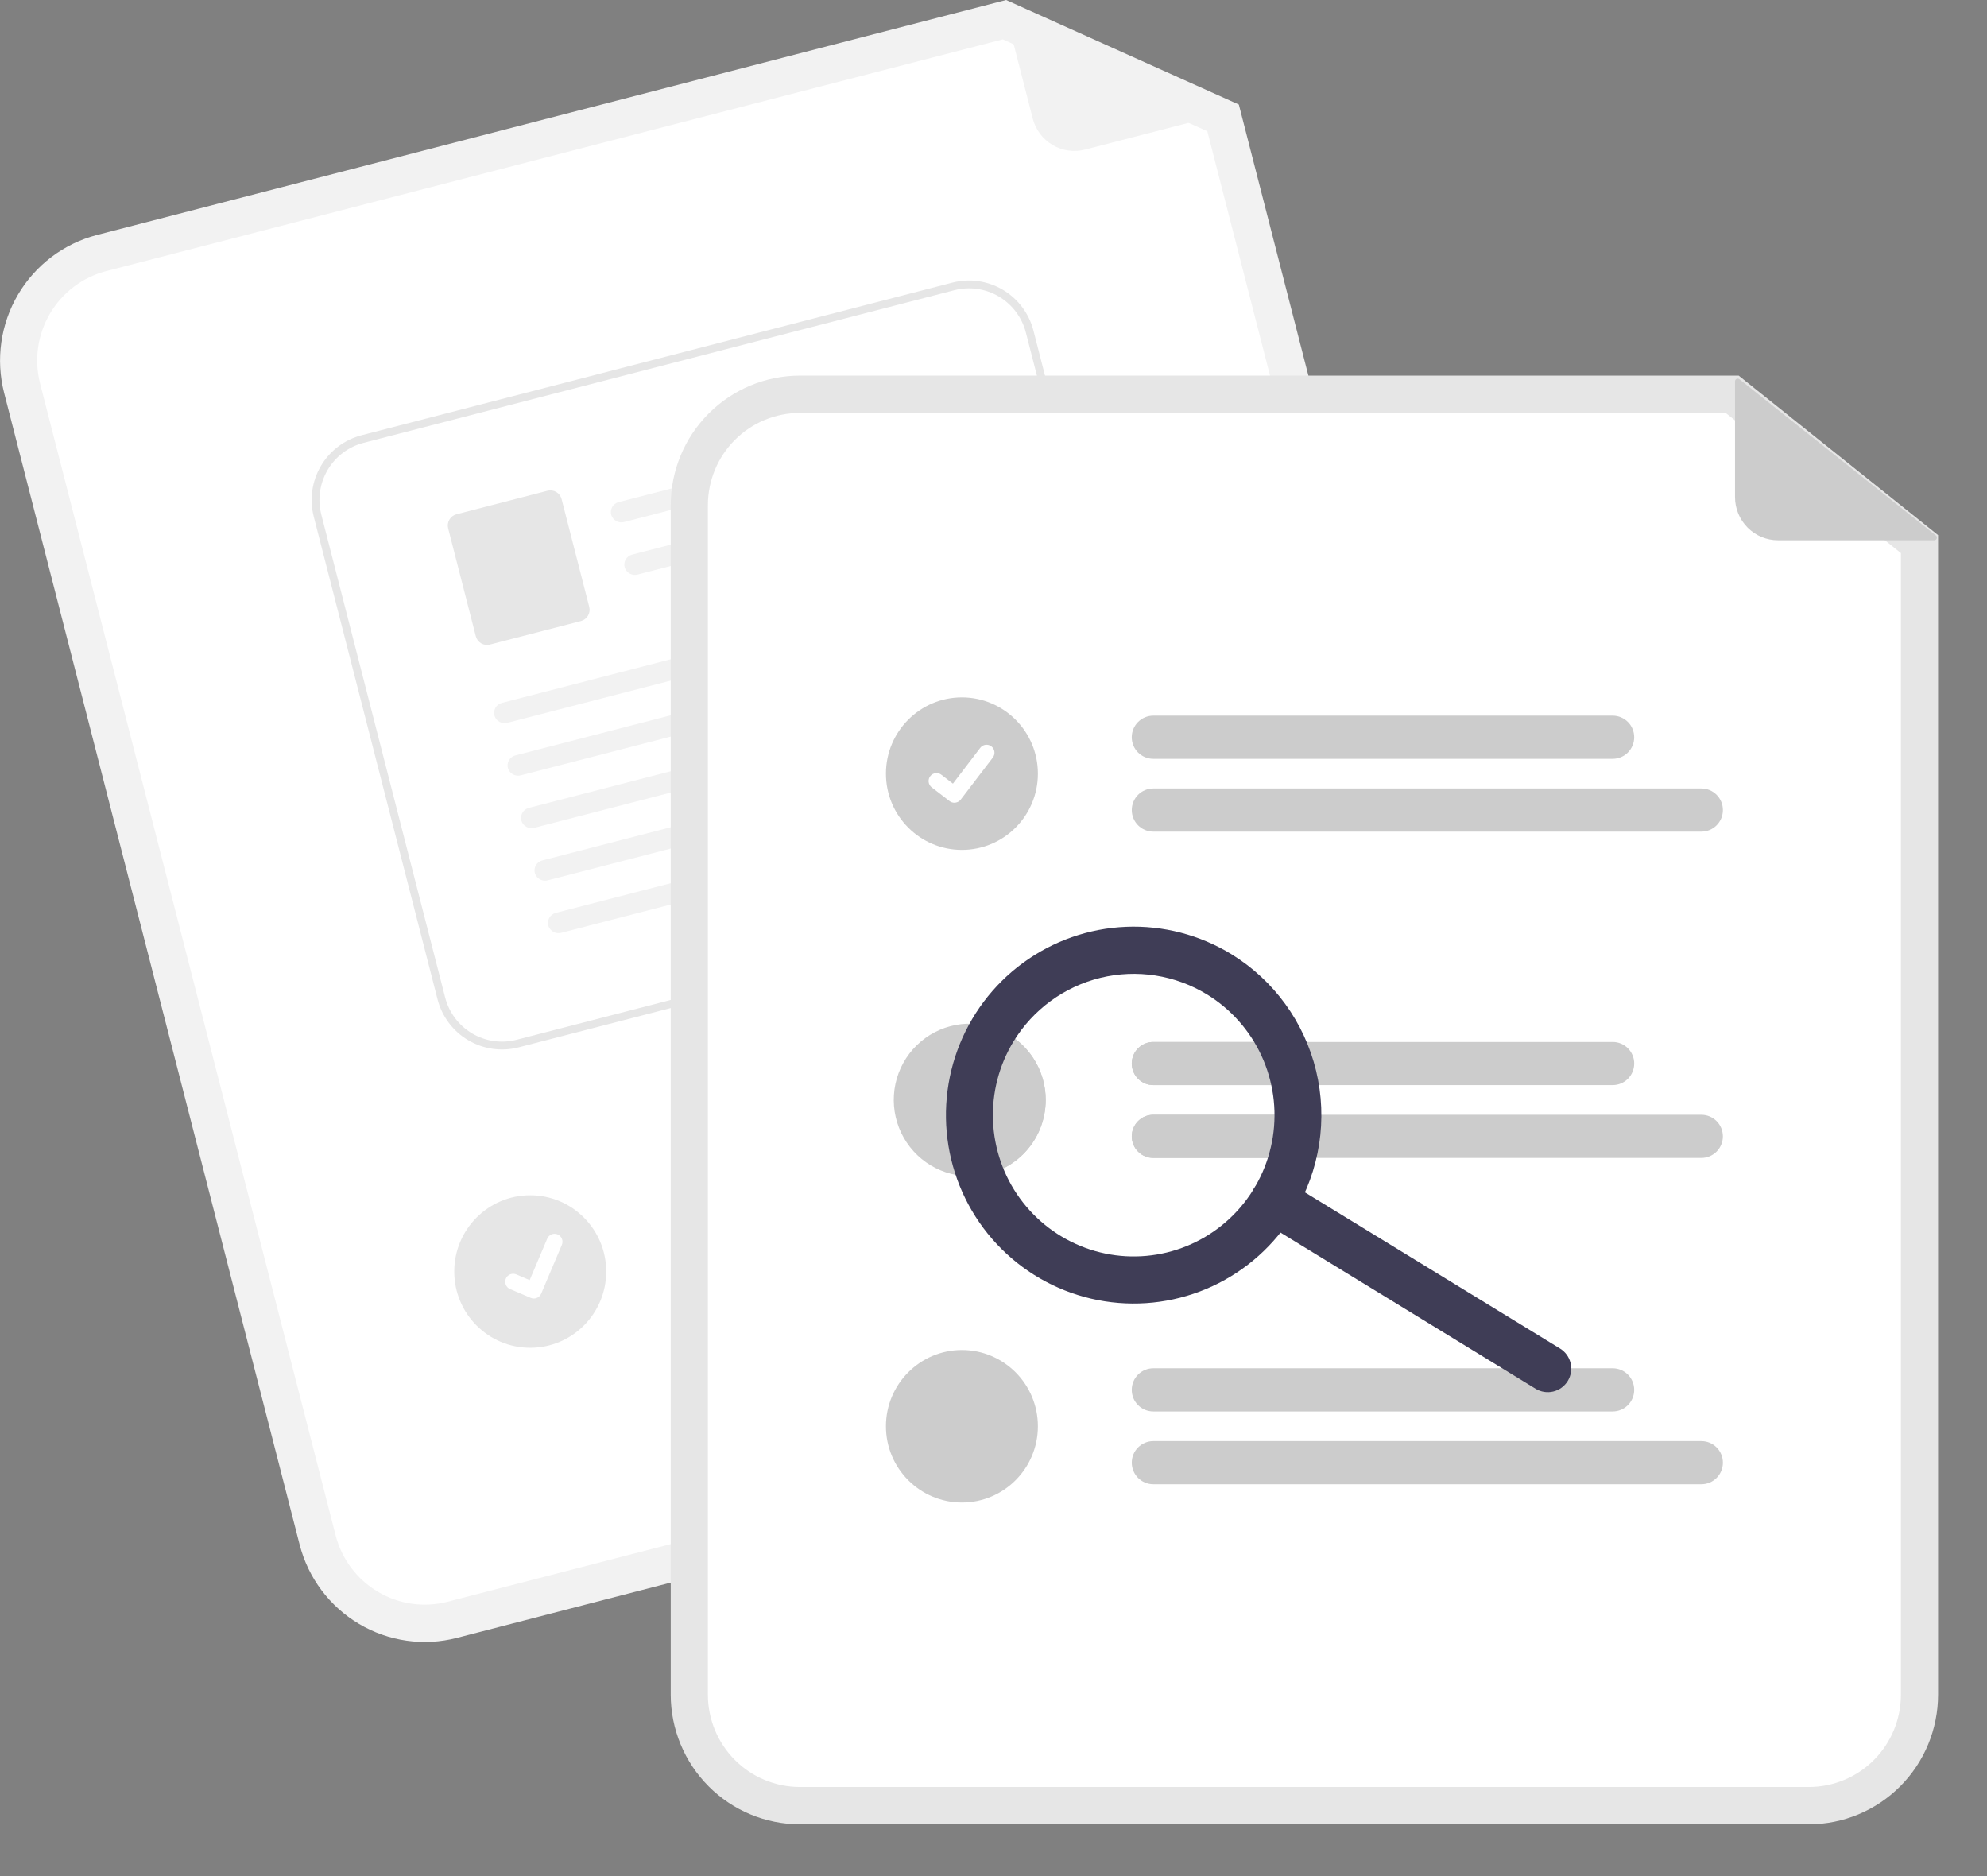 <svg xmlns="http://www.w3.org/2000/svg" width="197" height="186" viewBox="0 0 197 186" fill="none">
  <rect x="0" y="0" width="197" height="186" fill="#808080" stroke="none"/>
  <path d="M142.187 137.325L45.294 162.364C42.007 163.209 38.52 162.712 35.599 160.981C32.677 159.249 30.559 156.426 29.709 153.129L0.406 38.935C-0.436 35.636 0.059 32.137 1.784 29.205C3.509 26.273 6.323 24.148 9.608 23.295L99.751 1.52588e-05L122.824 10.365L151.389 121.685C152.232 124.983 151.736 128.482 150.011 131.414C148.286 134.346 145.472 136.472 142.187 137.325Z" fill="#F2F2F2"/>
  <path d="M10.527 26.875C8.187 27.483 6.184 28.996 4.955 31.084C3.727 33.172 3.374 35.664 3.974 38.013L33.277 152.207C33.882 154.555 35.39 156.566 37.471 157.798C39.551 159.031 42.034 159.385 44.375 158.783L141.269 133.744C143.608 133.137 145.611 131.623 146.84 129.535C148.068 127.447 148.421 124.956 147.821 122.607L119.699 13.012L99.422 3.903L10.527 26.875Z" fill="white"/>
  <path d="M122.578 10.954L107.582 14.829C106.487 15.112 105.325 14.947 104.352 14.37C103.379 13.794 102.673 12.852 102.391 11.754L99.539 0.639C99.527 0.591 99.528 0.539 99.543 0.492C99.559 0.444 99.587 0.401 99.625 0.369C99.663 0.336 99.71 0.315 99.76 0.308C99.809 0.301 99.86 0.308 99.906 0.328L122.619 10.451C122.67 10.474 122.712 10.511 122.74 10.559C122.769 10.607 122.781 10.662 122.777 10.718C122.772 10.773 122.75 10.825 122.715 10.868C122.679 10.91 122.631 10.941 122.578 10.954Z" fill="#F2F2F2"/>
  <path d="M114.689 108.474L70.574 119.874C70.303 119.944 70.021 119.96 69.744 119.921C69.467 119.881 69.2 119.788 68.959 119.645C68.718 119.502 68.508 119.313 68.339 119.088C68.171 118.864 68.049 118.608 67.979 118.336C67.909 118.064 67.893 117.781 67.933 117.503C67.972 117.225 68.065 116.958 68.208 116.716C68.35 116.474 68.538 116.263 68.762 116.094C68.986 115.925 69.24 115.802 69.511 115.732L113.626 104.332C113.897 104.262 114.179 104.246 114.456 104.286C114.733 104.325 115 104.419 115.241 104.562C115.482 104.704 115.692 104.893 115.86 105.118C116.029 105.342 116.151 105.598 116.221 105.87C116.291 106.142 116.306 106.425 116.267 106.703C116.228 106.981 116.134 107.249 115.992 107.49C115.85 107.732 115.662 107.944 115.438 108.112C115.214 108.281 114.96 108.404 114.689 108.474Z" fill="#CCCCCC"/>
  <path d="M124.996 113.264L72.368 126.864C71.821 127.006 71.24 126.923 70.753 126.635C70.266 126.346 69.914 125.876 69.773 125.326C69.632 124.777 69.714 124.194 70.001 123.706C70.289 123.217 70.758 122.863 71.305 122.722L123.933 109.122C124.48 108.981 125.06 109.064 125.547 109.352C126.033 109.641 126.385 110.111 126.526 110.66C126.667 111.209 126.585 111.792 126.298 112.28C126.011 112.768 125.542 113.122 124.996 113.264Z" fill="#CCCCCC"/>
  <path d="M52.569 133.604C56.729 133.604 60.102 130.22 60.102 126.045C60.102 121.871 56.729 118.486 52.569 118.486C48.409 118.486 45.037 121.871 45.037 126.045C45.037 130.22 48.409 133.604 52.569 133.604Z" fill="#E6E6E6"/>
  <path d="M109.998 88.692L51.41 103.826C49.717 104.262 47.92 104.005 46.415 103.113C44.91 102.222 43.819 100.767 43.382 99.069L31.104 51.204C30.67 49.505 30.925 47.702 31.814 46.192C32.703 44.681 34.153 43.587 35.845 43.147L94.433 28.013C96.126 27.577 97.922 27.834 99.427 28.726C100.932 29.618 102.024 31.072 102.461 32.77L114.739 80.635C115.173 82.335 114.917 84.137 114.029 85.647C113.14 87.158 111.69 88.253 109.998 88.692Z" fill="white"/>
  <path d="M109.998 88.692L51.41 103.826C49.717 104.262 47.92 104.005 46.415 103.113C44.91 102.222 43.819 100.767 43.382 99.069L31.104 51.204C30.67 49.505 30.925 47.702 31.814 46.192C32.703 44.681 34.153 43.587 35.845 43.147L94.433 28.013C96.126 27.577 97.922 27.834 99.427 28.726C100.932 29.618 102.024 31.072 102.461 32.77L114.739 80.635C115.173 82.335 114.917 84.137 114.029 85.647C113.14 87.158 111.69 88.253 109.998 88.692ZM36.038 43.901C34.545 44.289 33.266 45.255 32.482 46.587C31.698 47.92 31.472 49.51 31.855 51.01L44.133 98.875C44.519 100.373 45.482 101.657 46.81 102.444C48.138 103.231 49.722 103.457 51.216 103.073L109.805 87.938C111.298 87.55 112.577 86.584 113.361 85.252C114.145 83.919 114.371 82.329 113.988 80.829L101.71 32.965C101.324 31.466 100.361 30.183 99.033 29.395C97.705 28.608 96.12 28.382 94.626 28.766L36.038 43.901Z" fill="#E6E6E6"/>
  <path d="M91.461 44.107L61.892 51.745C61.634 51.817 61.357 51.789 61.119 51.664C60.881 51.54 60.699 51.33 60.609 51.076C60.567 50.944 60.553 50.804 60.567 50.665C60.581 50.527 60.623 50.393 60.69 50.271C60.757 50.15 60.848 50.043 60.958 49.958C61.068 49.873 61.193 49.811 61.328 49.777L91.427 42.001C92.643 42.62 92.323 43.884 91.461 44.107Z" fill="#F2F2F2"/>
  <path d="M92.796 49.312L63.227 56.95C62.969 57.022 62.692 56.993 62.454 56.869C62.216 56.745 62.034 56.535 61.944 56.281C61.902 56.148 61.888 56.009 61.902 55.87C61.916 55.732 61.958 55.598 62.025 55.476C62.092 55.355 62.183 55.248 62.293 55.163C62.403 55.078 62.529 55.016 62.663 54.981L92.762 47.206C93.978 47.824 93.658 49.089 92.796 49.312Z" fill="#F2F2F2"/>
  <path d="M57.595 61.565L48.571 63.896C48.276 63.971 47.964 63.927 47.702 63.772C47.44 63.616 47.25 63.363 47.174 63.068L44.433 52.381C44.357 52.085 44.401 51.771 44.556 51.508C44.711 51.245 44.963 51.055 45.258 50.978L54.282 48.647C54.577 48.572 54.889 48.616 55.151 48.772C55.413 48.927 55.603 49.18 55.679 49.475L58.42 60.162C58.496 60.458 58.452 60.772 58.297 61.035C58.142 61.297 57.89 61.488 57.595 61.565Z" fill="#E6E6E6"/>
  <path d="M95.444 59.991L50.316 71.648C50.058 71.721 49.782 71.692 49.543 71.568C49.305 71.443 49.123 71.233 49.033 70.979C48.992 70.847 48.977 70.707 48.991 70.569C49.005 70.43 49.047 70.296 49.114 70.174C49.181 70.053 49.273 69.946 49.382 69.861C49.492 69.776 49.618 69.714 49.752 69.68L95.41 57.885C96.626 58.503 96.306 59.768 95.444 59.991Z" fill="#F2F2F2"/>
  <path d="M96.779 65.197L51.652 76.854C51.393 76.927 51.117 76.898 50.879 76.774C50.641 76.65 50.458 76.439 50.369 76.186C50.327 76.053 50.313 75.913 50.327 75.775C50.34 75.636 50.382 75.502 50.45 75.381C50.517 75.259 50.608 75.153 50.718 75.067C50.827 74.983 50.953 74.921 51.087 74.886L96.745 63.092C97.961 63.71 97.641 64.974 96.779 65.197Z" fill="#F2F2F2"/>
  <path d="M98.114 70.4L52.986 82.057C52.728 82.13 52.452 82.101 52.213 81.977C51.975 81.853 51.793 81.642 51.703 81.389C51.662 81.256 51.647 81.116 51.661 80.978C51.675 80.839 51.717 80.705 51.784 80.584C51.851 80.462 51.943 80.356 52.052 80.27C52.162 80.185 52.288 80.124 52.422 80.089L98.08 68.294C99.296 68.913 98.976 70.177 98.114 70.4Z" fill="#F2F2F2"/>
  <path d="M99.449 75.606L54.322 87.263C54.063 87.336 53.787 87.307 53.549 87.183C53.311 87.059 53.128 86.848 53.039 86.594C52.997 86.462 52.983 86.322 52.997 86.184C53.011 86.045 53.052 85.911 53.12 85.79C53.187 85.668 53.278 85.561 53.388 85.477C53.497 85.391 53.623 85.33 53.757 85.295L99.415 73.501C100.631 74.119 100.311 75.383 99.449 75.606Z" fill="#F2F2F2"/>
  <path d="M100.784 80.809L55.657 92.467C55.398 92.539 55.122 92.51 54.884 92.386C54.645 92.262 54.463 92.052 54.373 91.798C54.332 91.665 54.317 91.525 54.331 91.387C54.345 91.249 54.387 91.115 54.454 90.993C54.522 90.871 54.613 90.765 54.722 90.68C54.832 90.595 54.958 90.533 55.092 90.498L100.75 78.704C101.966 79.322 101.646 80.587 100.784 80.809Z" fill="#F2F2F2"/>
  <path d="M53.125 128.695C52.961 128.738 52.788 128.726 52.631 128.661L52.621 128.657L50.569 127.784C50.474 127.743 50.388 127.685 50.315 127.611C50.243 127.537 50.185 127.449 50.147 127.353C50.108 127.257 50.088 127.154 50.089 127.05C50.09 126.946 50.111 126.843 50.152 126.748C50.192 126.652 50.251 126.566 50.325 126.493C50.399 126.421 50.486 126.363 50.582 126.324C50.678 126.286 50.781 126.266 50.884 126.267C50.988 126.269 51.09 126.29 51.185 126.331L52.514 126.898L54.257 122.785C54.297 122.69 54.356 122.603 54.43 122.531C54.504 122.458 54.591 122.401 54.687 122.362C54.782 122.323 54.885 122.304 54.988 122.305C55.091 122.306 55.193 122.327 55.288 122.368L55.278 122.395L55.289 122.368C55.481 122.45 55.632 122.605 55.71 122.799C55.788 122.993 55.786 123.21 55.705 123.403L53.655 128.239C53.607 128.351 53.535 128.45 53.443 128.529C53.351 128.608 53.243 128.664 53.126 128.694L53.125 128.695Z" fill="white"/>
  <path d="M179.352 180.841H79.297C75.904 180.837 72.651 179.483 70.252 177.075C67.853 174.668 66.503 171.403 66.499 167.998V50.078C66.503 46.673 67.853 43.409 70.252 41.001C72.651 38.593 75.904 37.239 79.297 37.235H172.382L192.149 53.047V167.998C192.146 171.403 190.796 174.668 188.397 177.075C185.998 179.483 182.745 180.837 179.352 180.841Z" fill="#E6E6E6"/>
  <path d="M79.297 40.933C76.881 40.935 74.564 41.9 72.856 43.614C71.147 45.329 70.186 47.654 70.184 50.078V167.998C70.186 170.423 71.147 172.748 72.856 174.462C74.564 176.177 76.881 177.141 79.297 177.144H179.352C181.768 177.141 184.085 176.177 185.793 174.462C187.502 172.748 188.463 170.423 188.465 167.998V54.828L171.093 40.933H79.297Z" fill="white"/>
  <path d="M159.891 75.221H114.338C113.772 75.221 113.23 74.995 112.831 74.594C112.431 74.193 112.207 73.649 112.207 73.082C112.207 72.515 112.431 71.971 112.831 71.57C113.23 71.169 113.772 70.943 114.338 70.943H159.891C160.456 70.943 160.998 71.169 161.398 71.57C161.798 71.971 162.022 72.515 162.022 73.082C162.022 73.649 161.798 74.193 161.398 74.594C160.998 74.995 160.456 75.221 159.891 75.221Z" fill="#cccccc"/>
  <path d="M168.682 82.439H114.338C113.773 82.438 113.232 82.212 112.833 81.811C112.434 81.41 112.209 80.867 112.209 80.3C112.209 79.733 112.434 79.19 112.833 78.789C113.232 78.388 113.773 78.162 114.338 78.161H168.682C168.962 78.161 169.24 78.216 169.499 78.323C169.758 78.431 169.993 78.588 170.191 78.787C170.389 78.985 170.546 79.221 170.654 79.481C170.761 79.74 170.816 80.019 170.816 80.3C170.816 80.581 170.761 80.859 170.654 81.119C170.546 81.379 170.389 81.615 170.191 81.813C169.993 82.012 169.758 82.169 169.499 82.277C169.24 82.384 168.962 82.439 168.682 82.439Z" fill="#cccccc"/>
  <path d="M159.892 103.289H114.34C113.774 103.289 113.232 103.515 112.833 103.916C112.433 104.317 112.208 104.861 112.208 105.428C112.208 105.995 112.433 106.539 112.833 106.94C113.232 107.341 113.774 107.566 114.34 107.566H159.892C160.457 107.566 160.999 107.341 161.398 106.94C161.798 106.539 162.023 105.995 162.023 105.428C162.023 104.861 161.798 104.317 161.398 103.916C160.999 103.515 160.457 103.289 159.892 103.289Z" fill="#CCCCCC"/>
  <path d="M168.683 110.509H114.34C113.774 110.509 113.232 110.734 112.833 111.135C112.433 111.536 112.208 112.08 112.208 112.647C112.208 113.214 112.433 113.758 112.833 114.159C113.232 114.56 113.774 114.786 114.34 114.786H168.683C169.248 114.786 169.79 114.56 170.19 114.159C170.59 113.758 170.814 113.214 170.814 112.647C170.814 112.08 170.59 111.536 170.19 111.135C169.79 110.734 169.248 110.509 168.683 110.509Z" fill="#CCCCCC"/>
  <path d="M159.891 139.915H114.338C113.772 139.915 113.23 139.69 112.831 139.289C112.431 138.888 112.207 138.344 112.207 137.777C112.207 137.21 112.431 136.666 112.831 136.264C113.23 135.863 113.772 135.638 114.338 135.638H159.891C160.456 135.638 160.998 135.863 161.398 136.264C161.798 136.666 162.022 137.21 162.022 137.777C162.022 138.344 161.798 138.888 161.398 139.289C160.998 139.69 160.456 139.915 159.891 139.915Z" fill="#CCCCCC"/>
  <path d="M168.682 147.133H114.338C113.773 147.133 113.232 146.907 112.833 146.506C112.434 146.105 112.209 145.561 112.209 144.995C112.209 144.428 112.434 143.884 112.833 143.484C113.232 143.083 113.773 142.857 114.338 142.856H168.682C168.962 142.856 169.24 142.911 169.499 143.018C169.758 143.125 169.993 143.283 170.191 143.481C170.389 143.68 170.546 143.916 170.654 144.176C170.761 144.435 170.816 144.714 170.816 144.995C170.816 145.276 170.761 145.554 170.654 145.814C170.546 146.074 170.389 146.309 170.191 146.508C169.993 146.707 169.758 146.864 169.499 146.971C169.24 147.079 168.962 147.134 168.682 147.133Z" fill="#CCCCCC"/>
  <path d="M95.368 84.25C99.528 84.25 102.901 80.866 102.901 76.691C102.901 72.516 99.528 69.132 95.368 69.132C91.208 69.132 87.836 72.516 87.836 76.691C87.836 80.866 91.208 84.25 95.368 84.25Z" fill="#cccccc"/>
  <path d="M94.622 79.575C94.452 79.575 94.287 79.52 94.152 79.418L94.143 79.411L92.373 78.052C92.291 77.99 92.222 77.911 92.17 77.821C92.118 77.731 92.084 77.632 92.071 77.529C92.057 77.426 92.064 77.322 92.09 77.221C92.117 77.121 92.163 77.027 92.226 76.945C92.289 76.862 92.368 76.793 92.457 76.741C92.547 76.689 92.646 76.656 92.748 76.642C92.851 76.629 92.955 76.636 93.055 76.663C93.155 76.69 93.248 76.736 93.33 76.799L94.477 77.682L97.186 74.135C97.249 74.052 97.328 73.983 97.417 73.931C97.507 73.879 97.605 73.846 97.708 73.832C97.81 73.819 97.914 73.826 98.014 73.852C98.114 73.879 98.207 73.925 98.289 73.988L98.272 74.012L98.29 73.989C98.455 74.116 98.563 74.304 98.59 74.512C98.618 74.719 98.562 74.929 98.435 75.095L95.248 79.266C95.174 79.362 95.08 79.439 94.971 79.493C94.863 79.546 94.743 79.574 94.622 79.574L94.622 79.575Z" fill="white"/>
  <path d="M103.675 109.038C103.675 110.03 103.481 111.014 103.102 111.931C102.724 112.848 102.169 113.682 101.47 114.384C100.771 115.086 99.94 115.643 99.026 116.023C98.112 116.403 97.133 116.599 96.144 116.599C96.079 116.601 96.014 116.598 95.95 116.591C94.469 116.553 93.032 116.078 91.819 115.224C90.606 114.371 89.67 113.177 89.13 111.793C88.589 110.408 88.468 108.895 88.78 107.441C89.093 105.988 89.825 104.659 90.886 103.622C91.947 102.584 93.29 101.884 94.746 101.608C96.202 101.332 97.706 101.493 99.071 102.071C100.436 102.65 101.601 103.619 102.42 104.858C103.239 106.097 103.675 107.551 103.675 109.038Z" fill="#CCCCCC"/>
  <path d="M95.368 148.945C99.528 148.945 102.901 145.56 102.901 141.386C102.901 137.211 99.528 133.827 95.368 133.827C91.208 133.827 87.836 137.211 87.836 141.386C87.836 145.56 91.208 148.945 95.368 148.945Z" fill="#CCCCCC"/>
  <path d="M191.765 53.556H176.28C175.149 53.556 174.065 53.105 173.266 52.303C172.467 51.501 172.018 50.413 172.018 49.279V37.801C172.018 37.751 172.032 37.702 172.058 37.66C172.085 37.617 172.123 37.583 172.168 37.561C172.213 37.539 172.263 37.53 172.313 37.536C172.363 37.541 172.41 37.561 172.449 37.592L191.93 53.079C191.973 53.114 192.005 53.161 192.021 53.214C192.036 53.267 192.034 53.324 192.016 53.377C191.998 53.429 191.964 53.474 191.919 53.507C191.874 53.539 191.82 53.556 191.765 53.556Z" fill="#CCCCCC"/>
  <path d="M103.675 109.038C103.675 110.03 103.481 111.013 103.102 111.931C102.724 112.848 102.169 113.682 101.47 114.384C100.771 115.086 99.94 115.643 99.026 116.023C98.112 116.403 97.133 116.599 96.144 116.599C96.079 116.601 96.014 116.598 95.95 116.591C94.977 114.156 94.601 111.521 94.856 108.909C95.11 106.297 95.987 103.785 97.412 101.585C99.164 101.886 100.753 102.8 101.9 104.163C103.046 105.527 103.674 107.254 103.675 109.038Z" fill="#cccccc"/>
  <path d="M112.207 105.43C112.208 104.863 112.433 104.319 112.832 103.918C113.232 103.516 113.774 103.29 114.339 103.289H125.691C126.354 104.643 126.825 106.082 127.091 107.566H114.339C113.775 107.566 113.233 107.341 112.833 106.941C112.433 106.54 112.208 105.997 112.207 105.43Z" fill="#cccccc"/>
  <path d="M127.354 110.509C127.355 111.953 127.165 113.391 126.788 114.786H114.34C113.774 114.786 113.232 114.56 112.833 114.159C112.433 113.758 112.208 113.214 112.208 112.647C112.208 112.08 112.433 111.536 112.833 111.135C113.232 110.734 113.774 110.509 114.34 110.509H127.354Z" fill="#cccccc"/>
  <path d="M155.44 136.886C155.119 137.415 154.601 137.794 154.001 137.939C153.402 138.085 152.769 137.986 152.242 137.664L125.093 121.046C124.833 120.886 124.606 120.676 124.425 120.429C124.245 120.181 124.116 119.9 124.044 119.602C123.972 119.304 123.959 118.995 124.006 118.692C124.053 118.389 124.16 118.098 124.319 117.836C124.478 117.574 124.687 117.347 124.934 117.166C125.18 116.985 125.46 116.855 125.757 116.783C126.054 116.711 126.362 116.698 126.664 116.745C126.966 116.792 127.256 116.899 127.517 117.059L154.665 133.677C155.192 133.999 155.57 134.518 155.715 135.12C155.86 135.722 155.761 136.357 155.44 136.886Z" fill="#3F3D56"/>
  <path d="M128.292 120.268C126.374 123.422 123.568 125.935 120.228 127.489C116.888 129.043 113.163 129.567 109.526 128.997C105.888 128.427 102.501 126.786 99.792 124.284C97.084 121.782 95.175 118.53 94.308 114.939C93.442 111.348 93.655 107.58 94.922 104.111C96.189 100.642 98.453 97.628 101.427 95.451C104.401 93.273 107.952 92.029 111.631 91.876C115.309 91.723 118.95 92.669 122.093 94.593C126.304 97.177 129.321 101.331 130.483 106.144C131.645 110.958 130.857 116.037 128.292 120.268ZM100.481 103.245C99.043 105.61 98.337 108.351 98.451 111.12C98.565 113.888 99.494 116.561 101.122 118.799C102.75 121.037 105.002 122.741 107.595 123.695C110.187 124.649 113.003 124.809 115.687 124.157C118.371 123.505 120.801 122.068 122.671 120.029C124.541 117.991 125.767 115.441 126.194 112.704C126.62 109.966 126.228 107.163 125.066 104.649C123.905 102.135 122.027 100.023 119.67 98.58C116.508 96.649 112.712 96.056 109.114 96.93C105.517 97.805 102.412 100.076 100.481 103.245Z" fill="#3F3D56"/>
</svg>
